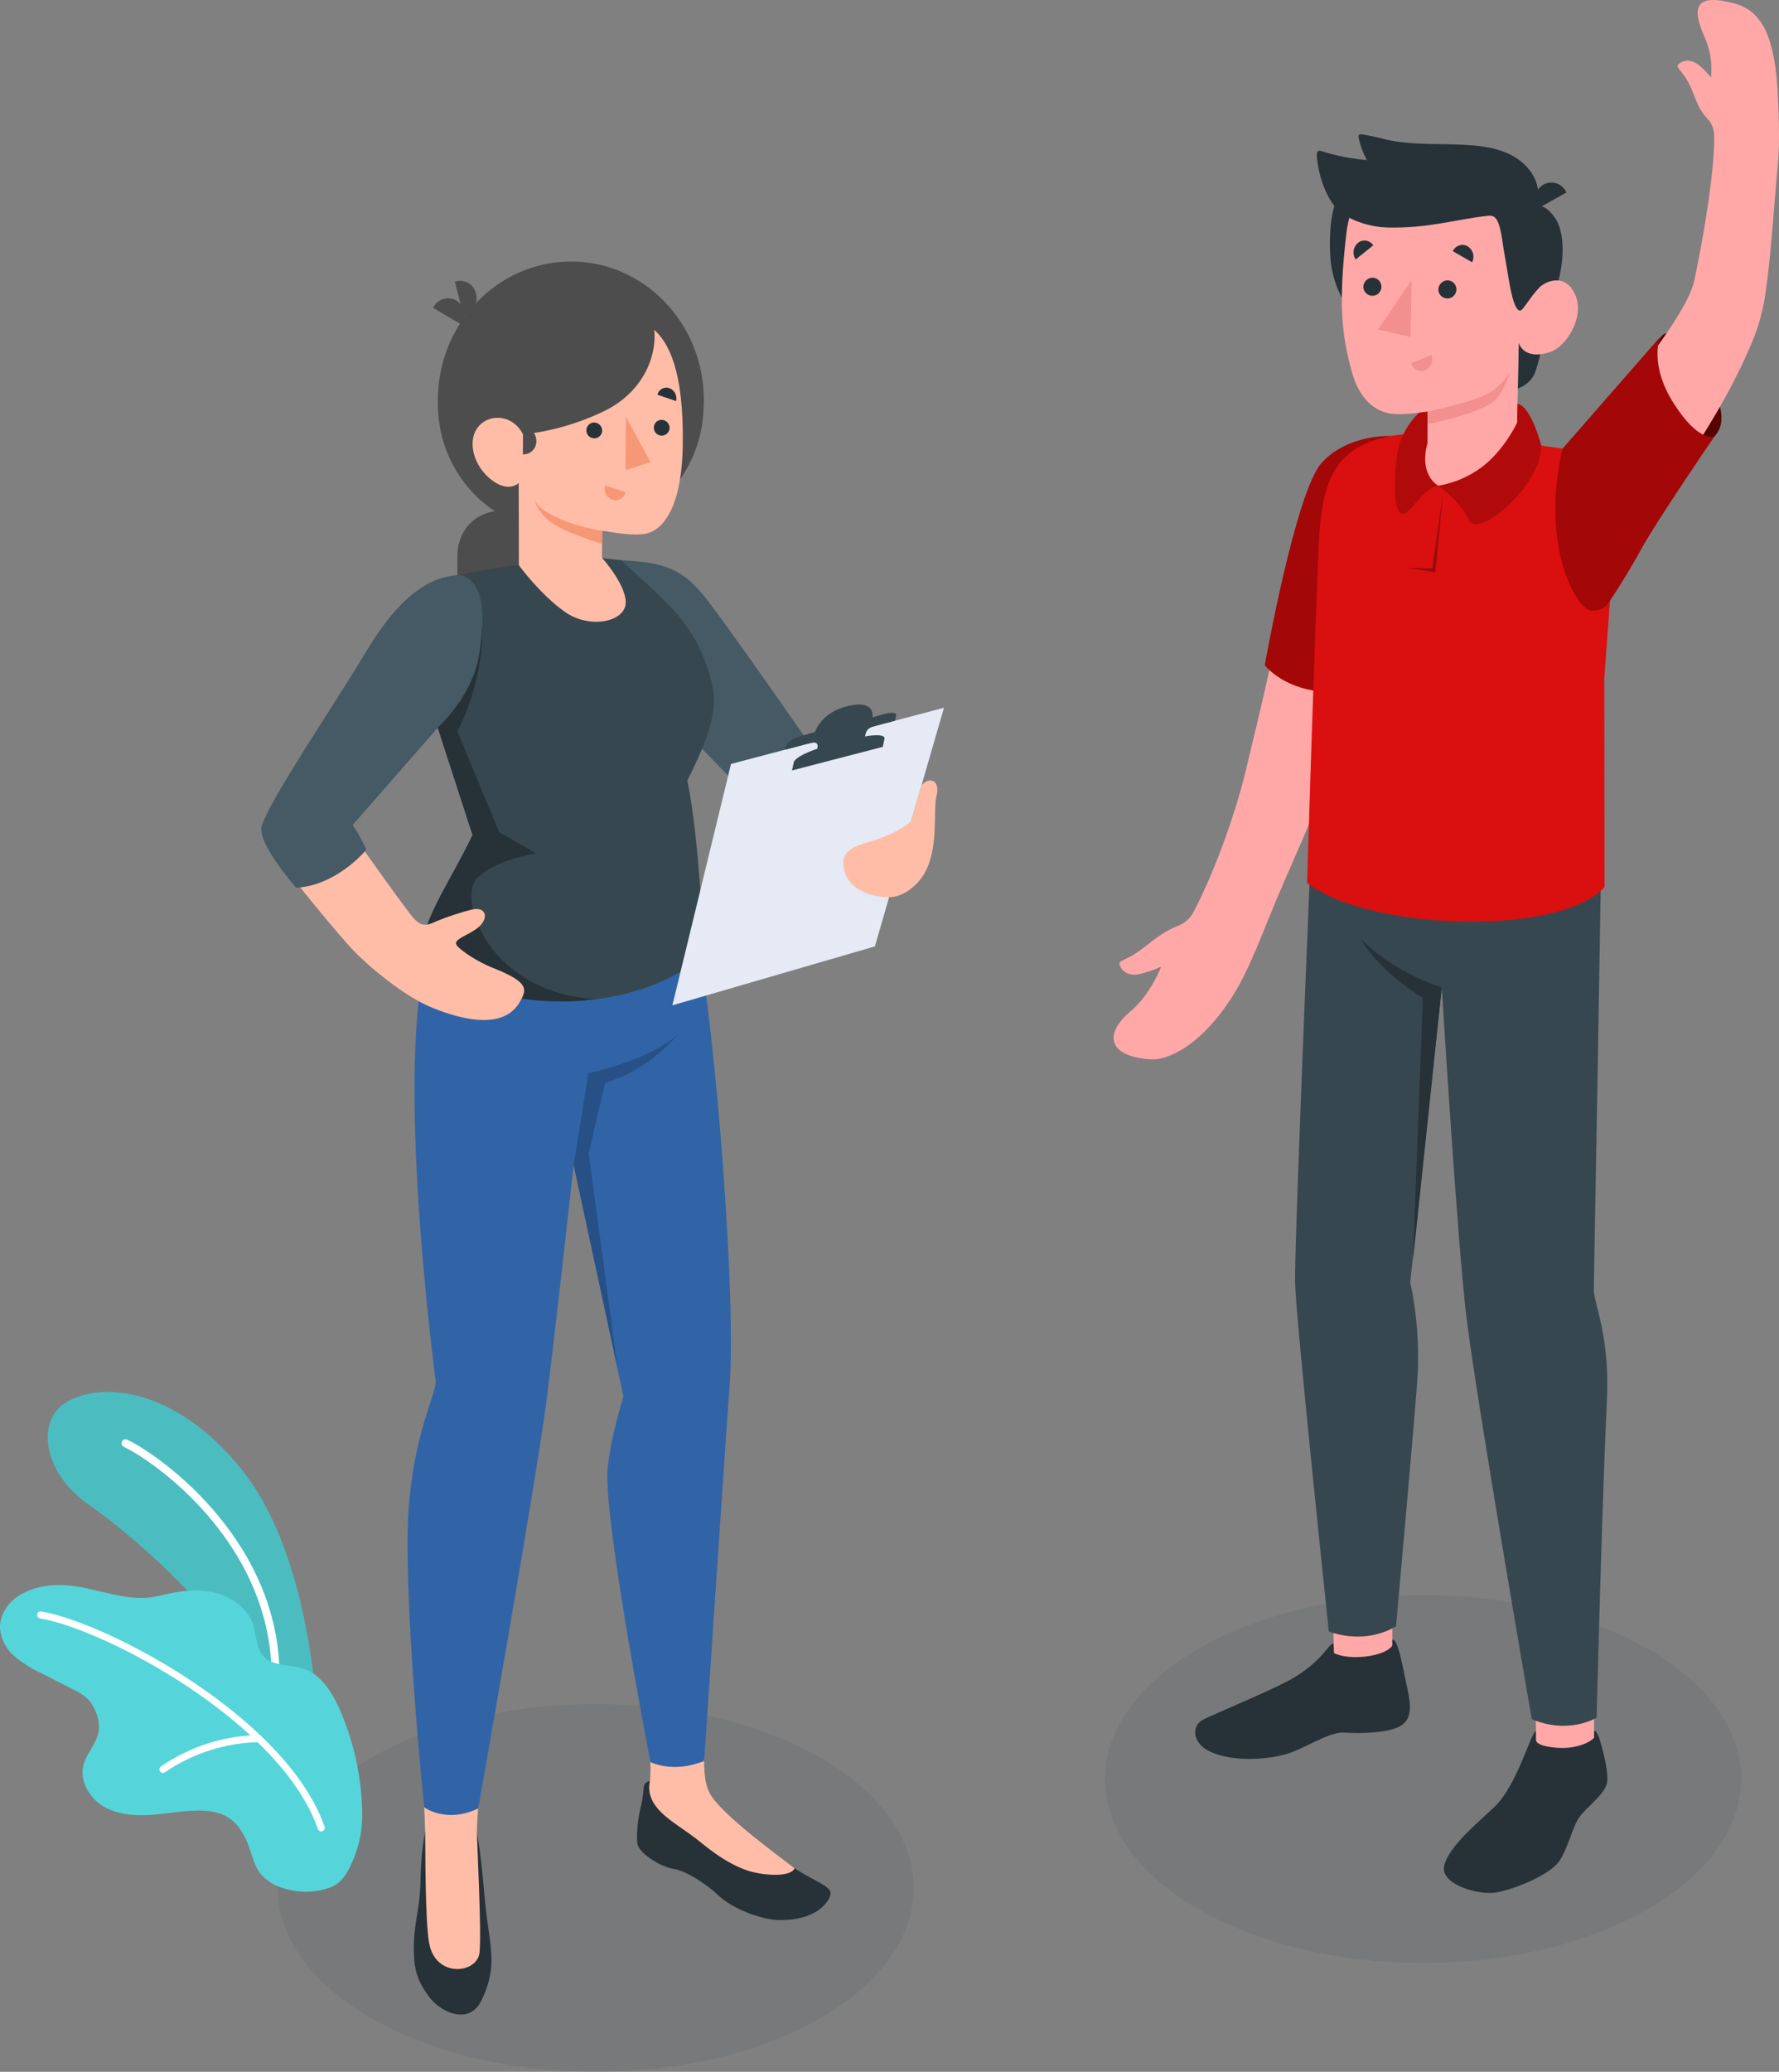 <svg width="140" height="163" viewBox="0 0 140 163" fill="none" xmlns="http://www.w3.org/2000/svg">
<rect x="0" y="0" width="140" height="163" fill="#808080" stroke="none"/>
<g clip-path="url(#clip0)">
<path d="M46.883 163C60.704 163 71.909 156.522 71.909 148.532C71.909 140.541 60.704 134.064 46.883 134.064C33.062 134.064 21.858 140.541 21.858 148.532C21.858 156.522 33.062 163 46.883 163Z" fill="#37474F" fill-opacity="0.12"/>
<path d="M111.991 154.433C125.812 154.433 137.016 147.955 137.016 139.965C137.016 131.974 125.812 125.497 111.991 125.497C98.169 125.497 86.965 131.974 86.965 139.965C86.965 147.955 98.169 154.433 111.991 154.433Z" fill="#37474F" fill-opacity="0.12"/>
<path d="M24.948 134.82C24.948 134.82 24.433 122.809 19.407 116.127C14.38 109.444 8.214 108.479 5.155 110.361C2.925 111.732 3.226 115.801 7.085 118.46C10.945 121.12 18.385 127.88 19.548 132.298L24.948 134.82Z" fill="#4BBDC1"/>
<path d="M21.648 133.07C21.567 133.065 21.49 133.028 21.436 132.967C21.381 132.907 21.353 132.827 21.356 132.745C21.873 121.847 12.323 115.051 9.737 113.829C9.665 113.792 9.609 113.729 9.583 113.652C9.556 113.575 9.561 113.491 9.595 113.417C9.63 113.344 9.692 113.286 9.768 113.258C9.844 113.229 9.928 113.232 10.003 113.265C12.668 114.526 22.511 121.532 21.978 132.774C21.974 132.856 21.938 132.934 21.877 132.99C21.816 133.045 21.735 133.074 21.653 133.07H21.648Z" fill="white"/>
<path d="M22.56 131.028C21.861 130.927 21.185 130.803 20.726 130.298C20.14 129.651 20.191 128.67 19.92 127.84C19.479 126.481 18.139 125.559 16.742 125.267C15.345 124.975 13.892 125.215 12.507 125.556C9.706 126.244 7.014 124.518 4.206 124.722C3.196 124.757 2.214 125.064 1.364 125.612C0.542 126.192 -0.053 127.158 0.004 128.163C0.093 129.007 0.508 129.783 1.16 130.326C1.808 130.86 2.523 131.307 3.287 131.656C4.107 132.075 4.928 132.494 5.749 132.913C6.167 133.1 6.553 133.351 6.894 133.657C7.502 134.264 7.925 135.44 7.754 136.284C7.564 137.225 6.794 137.959 6.565 138.891C6.264 140.116 7.011 141.422 8.082 142.084C9.154 142.745 10.473 142.869 11.731 142.796C12.988 142.723 14.23 142.472 15.489 142.45C16.338 142.435 17.221 142.535 17.941 142.983C18.82 143.53 19.331 144.512 19.664 145.494C19.877 146.124 20.042 146.789 20.434 147.327C20.866 147.872 21.447 148.277 22.107 148.492C23.374 148.955 24.763 148.953 26.028 148.485C27.066 148.087 27.574 146.912 27.962 145.895C28.35 144.832 28.535 143.706 28.508 142.574C28.448 139.66 27.791 136.788 26.576 134.139C25.992 132.92 25.144 131.703 23.861 131.281C23.435 131.16 23 131.075 22.56 131.028V131.028Z" fill="#55D5D9"/>
<path d="M25.28 144.087C25.223 144.088 25.167 144.07 25.12 144.036C25.073 144.003 25.038 143.956 25.019 143.902C22.092 135.492 8.228 128.172 3.158 127.333C3.122 127.328 3.086 127.315 3.055 127.296C3.023 127.277 2.996 127.252 2.974 127.222C2.952 127.193 2.936 127.159 2.928 127.123C2.919 127.087 2.918 127.05 2.924 127.013C2.93 126.977 2.943 126.942 2.963 126.91C2.982 126.879 3.008 126.852 3.038 126.831C3.068 126.81 3.103 126.795 3.139 126.787C3.175 126.779 3.212 126.779 3.248 126.786C8.414 127.64 22.549 135.119 25.542 143.718C25.554 143.753 25.559 143.789 25.557 143.825C25.555 143.862 25.546 143.897 25.53 143.93C25.514 143.963 25.492 143.992 25.465 144.016C25.438 144.041 25.406 144.059 25.372 144.071C25.342 144.082 25.311 144.087 25.28 144.087V144.087Z" fill="white"/>
<path d="M12.822 139.483C12.764 139.483 12.708 139.465 12.661 139.431C12.614 139.397 12.579 139.349 12.56 139.294C12.541 139.239 12.54 139.18 12.557 139.125C12.574 139.069 12.607 139.02 12.653 138.985C14.921 137.419 17.599 136.557 20.354 136.508H20.36C20.433 136.507 20.504 136.535 20.557 136.587C20.609 136.638 20.639 136.709 20.64 136.782C20.641 136.856 20.613 136.927 20.561 136.979C20.51 137.032 20.439 137.062 20.366 137.063C17.732 137.121 15.171 137.942 12.992 139.425C12.943 139.463 12.884 139.483 12.822 139.483Z" fill="white"/>
<path d="M104.358 61.299C108.79 46.895 113.103 37.41 108.71 34.472C104.617 35.231 102.784 37.258 101.914 42.66C101.002 48.328 99.105 56.22 97.999 60.779C97.116 64.418 95.391 68.993 93.914 71.779C93.651 72.266 93.222 72.644 92.706 72.844C91.34 73.38 90.684 74.078 89.57 74.874C88.698 75.498 88.055 75.568 88.095 75.83C88.146 76.167 88.54 76.774 89.464 76.674C90.122 76.547 90.762 76.341 91.37 76.061C91.37 76.061 90.564 78.228 88.983 79.552C86.841 81.345 87.16 83.14 90.61 83.349C91.845 83.424 94.707 82.297 97.36 77.772C98.124 76.469 99.011 74.335 99.723 72.555C101.578 67.925 103.472 64.181 104.358 61.299Z" fill="#FFA8A7"/>
<path d="M109.492 34.302C109.492 34.302 106.081 34.124 104.016 36.406C101.95 38.687 99.535 52.328 99.535 52.328C99.535 52.328 101.799 55.443 107.766 54.167L109.492 34.302Z" fill="#A30707"/>
<path d="M125.448 131.056H120.869V139.232H125.448V131.056Z" fill="#FFA8A7"/>
<path d="M109.571 130.62L104.995 130.784L104.766 122.131L109.572 121.967L109.571 130.62Z" fill="#FFA8A7"/>
<path d="M126.093 60.268C126.093 64.829 125.423 101.532 125.423 101.532C125.529 102.845 126.709 105.264 126.454 110.305C126.107 117.152 125.644 135.144 125.644 135.144C125.644 135.144 123.421 136.499 120.545 135.25C120.545 135.25 116.214 110.329 115.393 103.543C114.677 97.622 113.463 77.684 113.463 77.684L110.98 100.865C111.51 103.358 111.701 105.911 111.547 108.455C111.334 111.593 109.861 127.939 109.861 127.939C109.861 127.939 107.706 129.464 104.574 128.361C104.574 128.361 101.969 103.744 101.916 100.865C101.856 97.582 103.439 60.218 103.439 60.218L126.093 60.268Z" fill="#37474F"/>
<path d="M120.869 136.875V136.193C120.431 136.391 119.413 140.443 117.596 142.171C116.152 143.545 114.181 145.133 113.68 146.664C113.159 148.258 116.424 149.137 117.773 148.888C119.342 148.599 122.06 147.447 122.742 146.38C123.424 145.312 123.743 143.737 124.298 142.955C124.854 142.173 126.131 141.299 126.431 140.394C126.596 139.896 126.4 138.807 126.169 137.886C125.956 137.042 125.726 136.114 125.45 136.193C125.45 136.296 125.45 136.713 125.45 136.713C125.117 137.098 124.198 137.48 123.16 137.521C122.489 137.547 120.864 137.408 120.869 136.875Z" fill="#263238"/>
<path d="M104.946 129.311C104.708 129.32 104.515 129.67 103.99 130.261C103.213 131.082 102.302 131.766 101.297 132.283C99.582 133.178 96.248 134.556 94.74 135.264C93.796 135.707 93.84 136.895 94.815 137.571C95.791 138.246 98.141 138.733 100.967 138.074C102.505 137.715 104.508 136.233 105.776 136.313C107.044 136.394 109.416 136.374 110.352 135.701C111.287 135.028 110.913 133.591 110.649 132.357C110.36 131.009 109.999 128.908 109.572 129V129.464C109.021 130.334 106.18 130.688 104.97 130.047L104.946 129.311Z" fill="#263238"/>
<path d="M113.463 77.684C113.463 77.684 109.803 76.608 107.086 73.87C107.086 73.87 108.316 76.273 111.975 78.509L111.192 99.212L113.463 77.684Z" fill="#263238"/>
<path d="M123.711 35.392C123.711 35.392 127.294 35.72 127.04 42.556L126.248 53.446L126.27 69.787C122.903 73.608 107.974 73.328 102.863 69.481C102.863 69.481 103.442 50.143 103.788 42.701C104.033 37.41 105.248 34.747 110.441 34.164L116.826 34.445L123.711 35.392Z" fill="#DA0F0F"/>
<path opacity="0.3" d="M113.535 38.977L112.713 44.718L110.798 44.683L112.958 45.024L113.535 38.977Z" fill="black"/>
<path d="M118.31 19.986C118.31 23.913 115.258 27.097 111.493 27.097C107.729 27.097 104.845 23.91 104.676 19.986C104.375 13.043 107.729 12.876 111.493 12.876C115.258 12.876 118.31 16.059 118.31 19.986Z" fill="#263238"/>
<path d="M122.196 23.513C122.196 23.513 121.15 28.636 120.732 29.478C120.46 29.992 119.999 30.38 119.446 30.559L119.519 26.954L122.196 23.513Z" fill="#263238"/>
<path d="M120.884 16.173C120.884 16.173 121.634 15.985 122.43 17.231C123.113 18.299 123.268 20.699 122.196 23.513L120.226 23.748L120.884 16.173Z" fill="#263238"/>
<path d="M119.636 23.75C120.031 23.996 120.594 23.205 121.081 22.673C121.568 22.142 123.158 21.416 123.951 23.159C124.759 24.935 123.251 27.282 121.999 27.692C119.842 28.398 119.518 26.955 119.518 26.955L119.354 35.071C116.49 39.507 110.003 39.347 112.335 34.856L112.341 32.386C112.341 32.386 110.387 32.696 109.434 32.542C107.847 32.286 106.849 30.981 106.367 29.19C105.594 26.313 105.301 23.99 105.957 18.332C106.676 12.131 113.591 12.066 117.326 14.518C121.06 16.97 119.636 23.75 119.636 23.75Z" fill="#FFA8A7"/>
<path d="M119.391 33.252C119.391 33.252 118.383 35.433 116.586 36.77C115.583 37.512 114.421 38.007 113.192 38.215C113.192 38.215 114.872 39.329 115.587 40.907C116.301 42.484 121.34 38.141 121.295 35.06C121.295 35.06 120.504 31.965 119.422 31.766L119.391 33.252Z" fill="#B10A0A"/>
<path d="M113.192 38.215C113.192 38.215 111.639 37.441 112.336 34.856L112.342 32.386L111.661 32.477C110.861 33.253 110.294 34.236 110.023 35.318C109.867 36.024 109.484 39.608 110.167 40.321C110.788 40.969 111.8 38.407 113.192 38.215Z" fill="#B10A0A"/>
<path d="M116.985 16.989C117.163 16.952 117.348 16.964 117.52 17.024C118.106 17.29 118.232 19.115 118.335 19.643C118.681 21.419 118.969 24.43 119.637 24.443C119.836 24.447 120.59 23.14 121.082 22.673C121.763 22.027 120.885 16.172 120.885 16.172C120.885 16.172 121.539 14.717 120.228 13.211C119.002 11.804 117.075 11.493 115.315 11.396C113.24 11.281 111.134 11.439 109.09 10.985C108.449 10.807 107.798 10.667 107.14 10.565C107.079 10.552 107.015 10.562 106.962 10.595C106.895 10.65 106.905 10.752 106.922 10.837C107.05 11.451 107.268 12.043 107.57 12.593C106.352 12.495 105.149 12.259 103.985 11.887C103.92 11.859 103.849 11.851 103.78 11.864C103.643 11.908 103.62 12.089 103.627 12.233C103.71 13.703 104.406 15.916 105.597 16.78C106.528 17.455 107.989 17.868 109.136 17.898C112.341 17.982 114.332 17.303 116.985 16.989Z" fill="#263238"/>
<path d="M120.88 16.481L123.268 15.145C123.197 14.979 123.092 14.83 122.96 14.708C122.828 14.585 122.672 14.492 122.502 14.433C122.332 14.374 122.151 14.352 121.972 14.367C121.793 14.382 121.618 14.434 121.46 14.521C121.137 14.716 120.898 15.026 120.791 15.389C120.683 15.751 120.715 16.141 120.88 16.481V16.481Z" fill="#263238"/>
<path d="M112.342 32.386C112.342 32.386 115.883 31.642 117.121 30.956C117.95 30.496 118.632 29.7 118.832 29.19C118.647 29.941 118.316 30.648 117.86 31.273C116.954 32.48 112.341 33.369 112.341 33.369L112.342 32.386Z" fill="#F28F8F"/>
<path d="M113.192 22.826C113.204 22.964 113.255 23.096 113.34 23.206C113.425 23.315 113.539 23.397 113.67 23.442C113.801 23.488 113.942 23.494 114.076 23.46C114.21 23.426 114.332 23.353 114.426 23.252C114.519 23.15 114.581 23.023 114.604 22.886C114.627 22.749 114.61 22.609 114.554 22.482C114.499 22.355 114.407 22.247 114.291 22.172C114.176 22.096 114.04 22.055 113.902 22.055C113.805 22.059 113.709 22.082 113.621 22.123C113.533 22.164 113.453 22.221 113.387 22.293C113.321 22.365 113.27 22.449 113.237 22.54C113.203 22.632 113.188 22.729 113.192 22.826V22.826Z" fill="#263238"/>
<path d="M114.332 19.762L115.85 20.637C115.959 20.42 115.983 20.171 115.918 19.938C115.852 19.704 115.702 19.504 115.497 19.376C115.396 19.319 115.285 19.284 115.17 19.273C115.055 19.262 114.939 19.275 114.829 19.312C114.72 19.348 114.619 19.407 114.533 19.485C114.448 19.562 114.379 19.657 114.332 19.762Z" fill="#263238"/>
<path d="M112.662 27.94L111.042 28.573C111.073 28.685 111.128 28.788 111.202 28.878C111.275 28.968 111.367 29.041 111.47 29.094C111.573 29.146 111.686 29.177 111.802 29.184C111.918 29.191 112.034 29.173 112.142 29.133C112.363 29.037 112.54 28.86 112.636 28.639C112.732 28.417 112.742 28.168 112.662 27.94V27.94Z" fill="#F28F8F"/>
<path d="M106.683 20.414L108.068 19.302C108.006 19.205 107.924 19.122 107.827 19.059C107.731 18.997 107.623 18.954 107.509 18.936C107.396 18.918 107.279 18.924 107.168 18.954C107.057 18.984 106.954 19.037 106.864 19.109C106.679 19.266 106.557 19.486 106.524 19.727C106.491 19.968 106.547 20.212 106.683 20.414V20.414Z" fill="#263238"/>
<path d="M107.29 22.616C107.302 22.755 107.353 22.886 107.438 22.995C107.523 23.105 107.638 23.187 107.769 23.232C107.899 23.277 108.04 23.283 108.174 23.249C108.309 23.215 108.43 23.142 108.524 23.041C108.617 22.939 108.679 22.812 108.702 22.675C108.725 22.538 108.707 22.398 108.652 22.271C108.596 22.145 108.505 22.037 108.389 21.961C108.273 21.885 108.138 21.845 108 21.845C107.902 21.849 107.807 21.871 107.718 21.912C107.63 21.953 107.551 22.011 107.485 22.083C107.419 22.154 107.367 22.238 107.334 22.33C107.301 22.422 107.286 22.519 107.29 22.616V22.616Z" fill="#263238"/>
<path d="M111.088 22.022L111.006 26.51L108.462 25.926L111.088 22.022Z" fill="#F28F8F"/>
<path d="M130.679 26.534C131.701 25.177 133.768 28.19 134.726 30.266C135.685 32.343 135.696 33.519 134.914 34.343C134.132 35.167 132.647 34.667 131.163 32.7C129.678 30.733 130.095 27.536 130.679 26.534Z" fill="#27DEBF"/>
<path d="M130.679 26.534C131.701 25.177 133.768 28.19 134.726 30.266C135.685 32.343 135.696 33.519 134.914 34.343C134.132 35.167 132.647 34.667 131.163 32.7C129.678 30.733 130.095 27.536 130.679 26.534Z" fill="#570101"/>
<path d="M137.873 26.938C134.266 35.44 129.195 40.194 126.927 45.649C123.953 45.446 121.638 38.264 123.851 35.191C123.851 35.191 132.55 25.761 133.337 22.055C134.036 18.765 134.975 13.339 134.894 10.562C134.871 10.1 134.68 9.661 134.359 9.329C133.446 8.345 133.445 7.555 132.859 6.47C132.401 5.622 131.901 5.306 132.044 5.115C132.227 4.872 132.806 4.551 133.525 5.006C133.887 5.235 134.123 5.503 134.648 6.085C134.759 4.996 134.582 3.897 134.135 2.898C133.122 0.612 133.369 -0.556 136.452 0.259C138.384 0.771 139.596 2.381 139.886 7.03C139.969 8.37 140.078 11.143 139.919 12.837C139.585 16.415 139.37 20.145 138.93 23.108C138.742 24.424 138.387 25.711 137.873 26.938V26.938Z" fill="#FFA8A7"/>
<path d="M122.972 35.29L130.646 26.51C130.646 26.51 129.736 28.652 131.732 31.766C133.727 34.88 134.915 34.343 134.915 34.343C134.915 34.343 130.386 40.964 129.171 43.18C127.956 45.397 126.698 47.264 126.698 47.264C126.698 47.264 126.394 48.046 125.266 48.046C124.138 48.046 121.155 43.044 122.972 35.29Z" fill="#A30707"/>
<path d="M60.738 55.028L64.351 59.845L60.471 64.299L55.469 58.443L60.738 55.028Z" fill="#F28F8F"/>
<path d="M48.918 44.079C52.069 44.227 53.571 44.715 55.22 46.661C56.831 48.56 65.119 60.554 65.119 60.554C65.119 60.554 63.66 64.648 60.47 64.299L54.668 58.31L48.918 44.079Z" fill="#455A64"/>
<path d="M33.458 144.083C33.234 145.337 33.113 146.608 33.097 147.882C33.053 150.188 32.63 151.006 32.574 152.899C32.51 155.062 32.883 155.871 33.76 157.087C34.636 158.302 36.936 159.406 37.908 157.351C38.892 155.272 38.755 153.95 38.444 151.829C38.123 149.637 38.082 148.424 37.896 146.752C37.732 145.277 37.536 144.157 37.536 144.157L33.458 144.083Z" fill="#263238"/>
<path d="M39.996 125.949L32.41 125.811C32.522 130.882 33.327 139.324 33.458 144.082C33.483 144.978 33.436 151.042 33.773 152.884C34.28 155.653 37.562 155.28 37.736 153.623C37.91 151.966 37.525 144.886 37.535 144.156C37.506 141.105 38.935 133.141 39.684 127.663C39.72 127.394 39.961 126.211 39.996 125.949Z" fill="#FFBDA7"/>
<path d="M51.145 140.136C51.145 140.136 50.753 140.159 50.691 140.477C50.618 140.858 50.601 141.46 50.443 142.085C50.224 142.954 50.041 144.385 50.172 145.093C50.304 145.801 51.918 146.856 53.022 147.042C54.126 147.227 55.684 148.319 56.549 149.135C57.609 150.133 59.896 151.078 61.453 151.066C63.297 151.053 64.581 150.451 65.188 149.464C65.822 148.432 64.635 148.356 62.529 146.987C62.05 146.677 61.507 146.325 60.894 145.925C57.557 143.742 56.335 142.572 55.391 140.389L51.145 140.136Z" fill="#263238"/>
<path d="M55.418 138.949C55.362 137.379 56.166 125.811 56.166 125.811L49.64 126.547C51.182 135.768 51.308 138.909 51.132 140.251C51.099 140.377 51.086 140.508 51.091 140.638C51.097 142.429 53.116 143.395 54.691 144.589C55.313 145.061 56.912 146.515 58.786 147.154C59.998 147.568 62.239 147.724 62.527 146.987C60.61 145.521 58.003 143.606 56.478 141.932C55.751 141.134 55.474 140.519 55.418 138.949Z" fill="#FFBDA7"/>
<path d="M34.169 73.507C30.609 81.293 34.297 108.72 34.297 108.72C34.19 109.983 32.748 112.469 32.21 118.03C31.575 124.6 33.383 142.191 33.383 142.191C33.383 142.191 35.116 143.489 37.63 142.282C37.63 142.282 42.223 116.437 43.046 109.904C43.764 104.203 45.143 91.666 45.143 91.666L49.061 109.873C49.061 109.873 48.055 113.067 47.82 115.499C47.448 119.342 51.185 138.627 51.185 138.627C51.185 138.627 52.934 139.552 55.417 138.545C55.417 138.545 57.073 113.629 57.42 109.001C58.002 101.228 55.941 76.971 54.516 72.37L34.169 73.507Z" fill="#3064A7"/>
<path opacity="0.2" d="M45.143 91.665L46.299 84.434C46.299 84.434 51.188 83.42 53.406 81.332C53.406 81.332 51.079 84.231 47.624 85.179L46.326 90.747L48.595 107.605L45.143 91.665Z" fill="black"/>
<path d="M35.994 49.323L40.838 50.587V40.336C38.162 39.638 35.994 41.183 35.994 43.787V49.323Z" fill="#4D4D4D"/>
<path d="M45.575 41.792L43.836 41.752C38.54 41.63 34.342 37.054 34.459 31.531C34.428 25.511 39.112 20.607 44.884 20.575C50.656 20.544 55.359 25.398 55.389 31.418L55.374 32.039C55.242 37.552 50.86 41.914 45.575 41.792Z" fill="#4D4D4D"/>
<path d="M37.465 23.096C37.423 22.921 37.345 22.755 37.236 22.611C37.128 22.467 36.99 22.346 36.833 22.258C36.675 22.169 36.502 22.114 36.322 22.096C36.142 22.078 35.961 22.098 35.789 22.153L36.253 23.944C36.155 23.823 36.037 23.719 35.904 23.638C35.748 23.548 35.575 23.492 35.396 23.472C35.217 23.453 35.036 23.471 34.865 23.526C34.694 23.581 34.535 23.671 34.401 23.791C34.266 23.91 34.158 24.057 34.083 24.221L36.443 25.612C36.561 25.372 36.615 25.105 36.6 24.838C36.928 24.699 37.195 24.447 37.354 24.127C37.513 23.808 37.552 23.442 37.465 23.096V23.096Z" fill="#4D4D4D"/>
<path d="M40.325 44.496C40.325 44.496 36.822 44.994 35.482 45.429C37.356 50.034 34.415 57.147 34.415 57.147L37.19 65.702C35.276 69.634 33.693 71.584 33.044 74.779C34.809 78.231 47.275 81.528 55.389 75.234C55.389 75.234 55.126 66.493 54.092 61.399C56.75 56.207 56.317 54.685 55.774 52.875C54.512 48.665 51.96 47.045 48.918 44.078L47.083 43.886L40.325 44.496Z" fill="#37474F"/>
<path d="M37.511 69.131C39.015 67.584 42.208 67.143 42.208 67.143L39.279 65.469L35.996 57.537C37.371 54.838 38.05 51.837 37.97 48.808L36.086 48.356C36.314 52.551 34.416 57.147 34.416 57.147L37.191 65.702C35.277 69.634 33.694 71.584 33.045 74.779C34.252 77.141 40.475 79.431 46.884 78.622C38.296 78.047 36.062 70.623 37.511 69.131Z" fill="#263238"/>
<path d="M46.185 78.698C46.302 78.687 46.419 78.674 46.536 78.66C46.418 78.663 46.301 78.676 46.185 78.698V78.698Z" fill="#E6E6E6"/>
<path d="M51.492 25.95C52.533 26.907 53.834 28.986 53.73 35.056C53.641 40.202 52.049 41.481 51.249 41.852C50.449 42.222 48.898 42.009 47.391 41.754L47.373 43.885C47.373 43.885 49.36 46.091 49.236 47.508C49.112 48.925 46.41 49.512 44.456 48.14C42.502 46.767 40.838 44.477 40.838 44.477L40.819 38.003C40.819 38.003 39.937 38.904 38.428 37.544C37.182 36.42 36.755 34.515 37.716 33.487C38.677 32.458 40.465 32.727 41.157 34.182C43.456 33.929 45.692 33.27 47.762 32.236C50.57 30.765 51.695 28.107 51.492 25.95Z" fill="#FFBDA7"/>
<path d="M47.39 33.878C47.387 33.999 47.349 34.117 47.28 34.216C47.211 34.316 47.115 34.394 47.003 34.44C46.891 34.485 46.768 34.498 46.649 34.474C46.531 34.451 46.421 34.394 46.334 34.31C46.247 34.225 46.187 34.117 46.161 33.999C46.134 33.881 46.143 33.758 46.185 33.644C46.228 33.531 46.302 33.432 46.4 33.36C46.498 33.289 46.614 33.247 46.735 33.241C46.906 33.239 47.071 33.305 47.193 33.424C47.316 33.544 47.387 33.707 47.39 33.878Z" fill="#263238"/>
<path d="M47.621 38.189L49.236 38.717C49.21 38.828 49.163 38.932 49.096 39.024C49.028 39.115 48.943 39.192 48.845 39.249C48.747 39.306 48.638 39.343 48.525 39.356C48.413 39.369 48.298 39.359 48.19 39.326C47.969 39.244 47.787 39.081 47.682 38.87C47.576 38.659 47.555 38.416 47.621 38.189V38.189Z" fill="#F79776"/>
<path d="M53.203 31.555L51.738 31.055C51.761 30.956 51.803 30.864 51.864 30.783C51.924 30.703 52.001 30.636 52.089 30.587C52.177 30.538 52.274 30.508 52.374 30.5C52.474 30.491 52.575 30.503 52.67 30.536C52.869 30.61 53.033 30.755 53.132 30.943C53.23 31.131 53.255 31.349 53.203 31.555V31.555Z" fill="#263238"/>
<path d="M41.165 33.571L41.148 35.747C41.287 35.753 41.425 35.73 41.555 35.68C41.684 35.63 41.802 35.554 41.901 35.457C42.001 35.359 42.079 35.243 42.132 35.114C42.184 34.986 42.21 34.848 42.208 34.709C42.212 34.422 42.107 34.144 41.913 33.932C41.719 33.72 41.451 33.591 41.165 33.571V33.571Z" fill="#4D4D4D"/>
<path d="M52.696 33.665C52.693 33.786 52.655 33.904 52.587 34.003C52.518 34.103 52.422 34.181 52.31 34.227C52.198 34.272 52.075 34.284 51.956 34.261C51.837 34.238 51.727 34.181 51.641 34.097C51.554 34.012 51.494 33.904 51.467 33.786C51.441 33.668 51.449 33.544 51.492 33.431C51.534 33.317 51.609 33.219 51.706 33.147C51.804 33.076 51.92 33.034 52.041 33.028C52.212 33.026 52.377 33.092 52.5 33.211C52.623 33.33 52.693 33.493 52.696 33.665V33.665Z" fill="#263238"/>
<path d="M49.251 32.783L49.235 36.999L51.197 36.353L49.251 32.783Z" fill="#F79776"/>
<path d="M47.391 41.755C45.803 41.547 42.535 40.586 42.02 39.244C42.02 39.244 42.193 40.089 43.172 40.955C44.151 41.82 47.382 42.793 47.382 42.793L47.391 41.755Z" fill="#F79776"/>
<path d="M28.041 66.04C28.041 66.04 31.921 71.561 32.589 72.283C33.256 73.005 33.711 72.765 34.431 72.444C35.31 72.089 36.211 71.795 37.129 71.561C38.316 71.267 38.571 72.364 37.397 73.144C36.547 73.71 35.575 73.957 35.982 74.422C36.389 74.886 37.645 75.699 38.812 76.16C41.677 77.291 41.455 77.859 40.929 78.788C40.47 79.597 39.131 81.342 34.007 79.282C31.894 78.432 28.916 76.016 27.513 74.458C25.487 72.21 22.327 68.183 22.327 68.183L28.041 66.04Z" fill="#FFBDA7"/>
<path d="M36.228 45.231C34.822 45.324 32.182 45.664 28.868 51.173C25.96 56.006 21.456 62.565 20.618 64.91C20.28 65.856 21.601 67.828 23.297 69.843C25.618 69.742 27.728 68.138 28.823 66.853C28.532 66.17 28.174 65.518 27.752 64.907L34.552 57.143C34.552 57.143 37.135 54.775 37.675 51.673C38.255 48.353 38.075 45.722 36.228 45.231Z" fill="#455A64"/>
<path d="M74.288 55.683L57.527 60.104L52.914 79.094L68.849 74.459L74.288 55.683Z" fill="#E5EAF5"/>
<g opacity="0.1">
<path opacity="0.1" d="M66.715 69.131C66.998 69.716 67.445 70.205 68.002 70.538C68.559 70.872 69.202 71.034 69.85 71.006L69.972 70.587L66.715 69.131Z" fill="black"/>
</g>
<g opacity="0.1">
<path opacity="0.1" d="M69.239 58.699C69.239 58.699 69.301 58.413 69.377 58.059C69.454 57.705 68.47 57.691 67.18 58.026L64.71 58.666C63.421 59.001 62.313 59.559 62.236 59.913L62.099 60.553L69.239 58.699Z" fill="black"/>
</g>
<path d="M70.526 56.293C70.575 56.072 70.176 56.014 69.636 56.163L68.658 56.434C68.658 56.434 68.95 55.05 66.78 55.533C64.609 56.016 64.136 57.589 64.136 57.589C64.136 57.589 63.668 57.722 63.092 57.886C62.515 58.05 61.992 58.361 61.924 58.581L61.8 58.98L70.435 56.703C70.435 56.703 70.478 56.514 70.526 56.293Z" fill="#37474F"/>
<path d="M69.338 56.976C68.547 57.167 68.218 57.272 68.1 57.817C67.964 58.44 67.909 58.897 67.909 58.897L64.088 59.908C64.088 59.908 64.272 59.12 64.331 58.812C64.39 58.504 64.26 58.319 63.652 58.481L63.601 58.237L69.588 56.71L69.338 56.976Z" fill="#37474F"/>
<path d="M69.469 58.76L69.607 58.12C69.683 57.766 68.7 57.751 67.41 58.086L64.941 58.727C63.652 59.062 62.543 59.621 62.467 59.974L62.329 60.614L69.469 58.76Z" fill="#37474F"/>
<path d="M72.522 61.779C72.522 61.779 71.895 63.927 71.752 64.438C71.609 64.95 69.731 65.87 68.499 66.209C67.267 66.548 65.918 66.949 66.501 68.675C67.039 70.265 69.066 70.628 70.099 70.583C71.131 70.538 72.544 69.55 73.101 67.958C73.811 65.926 73.428 63.757 73.711 62.571C73.993 61.384 73.139 61.072 72.522 61.779Z" fill="#FFBDA7"/>
</g>
<defs>
<clipPath id="clip0">
<rect width="140" height="163" fill="white"/>
</clipPath>
</defs>
</svg>
